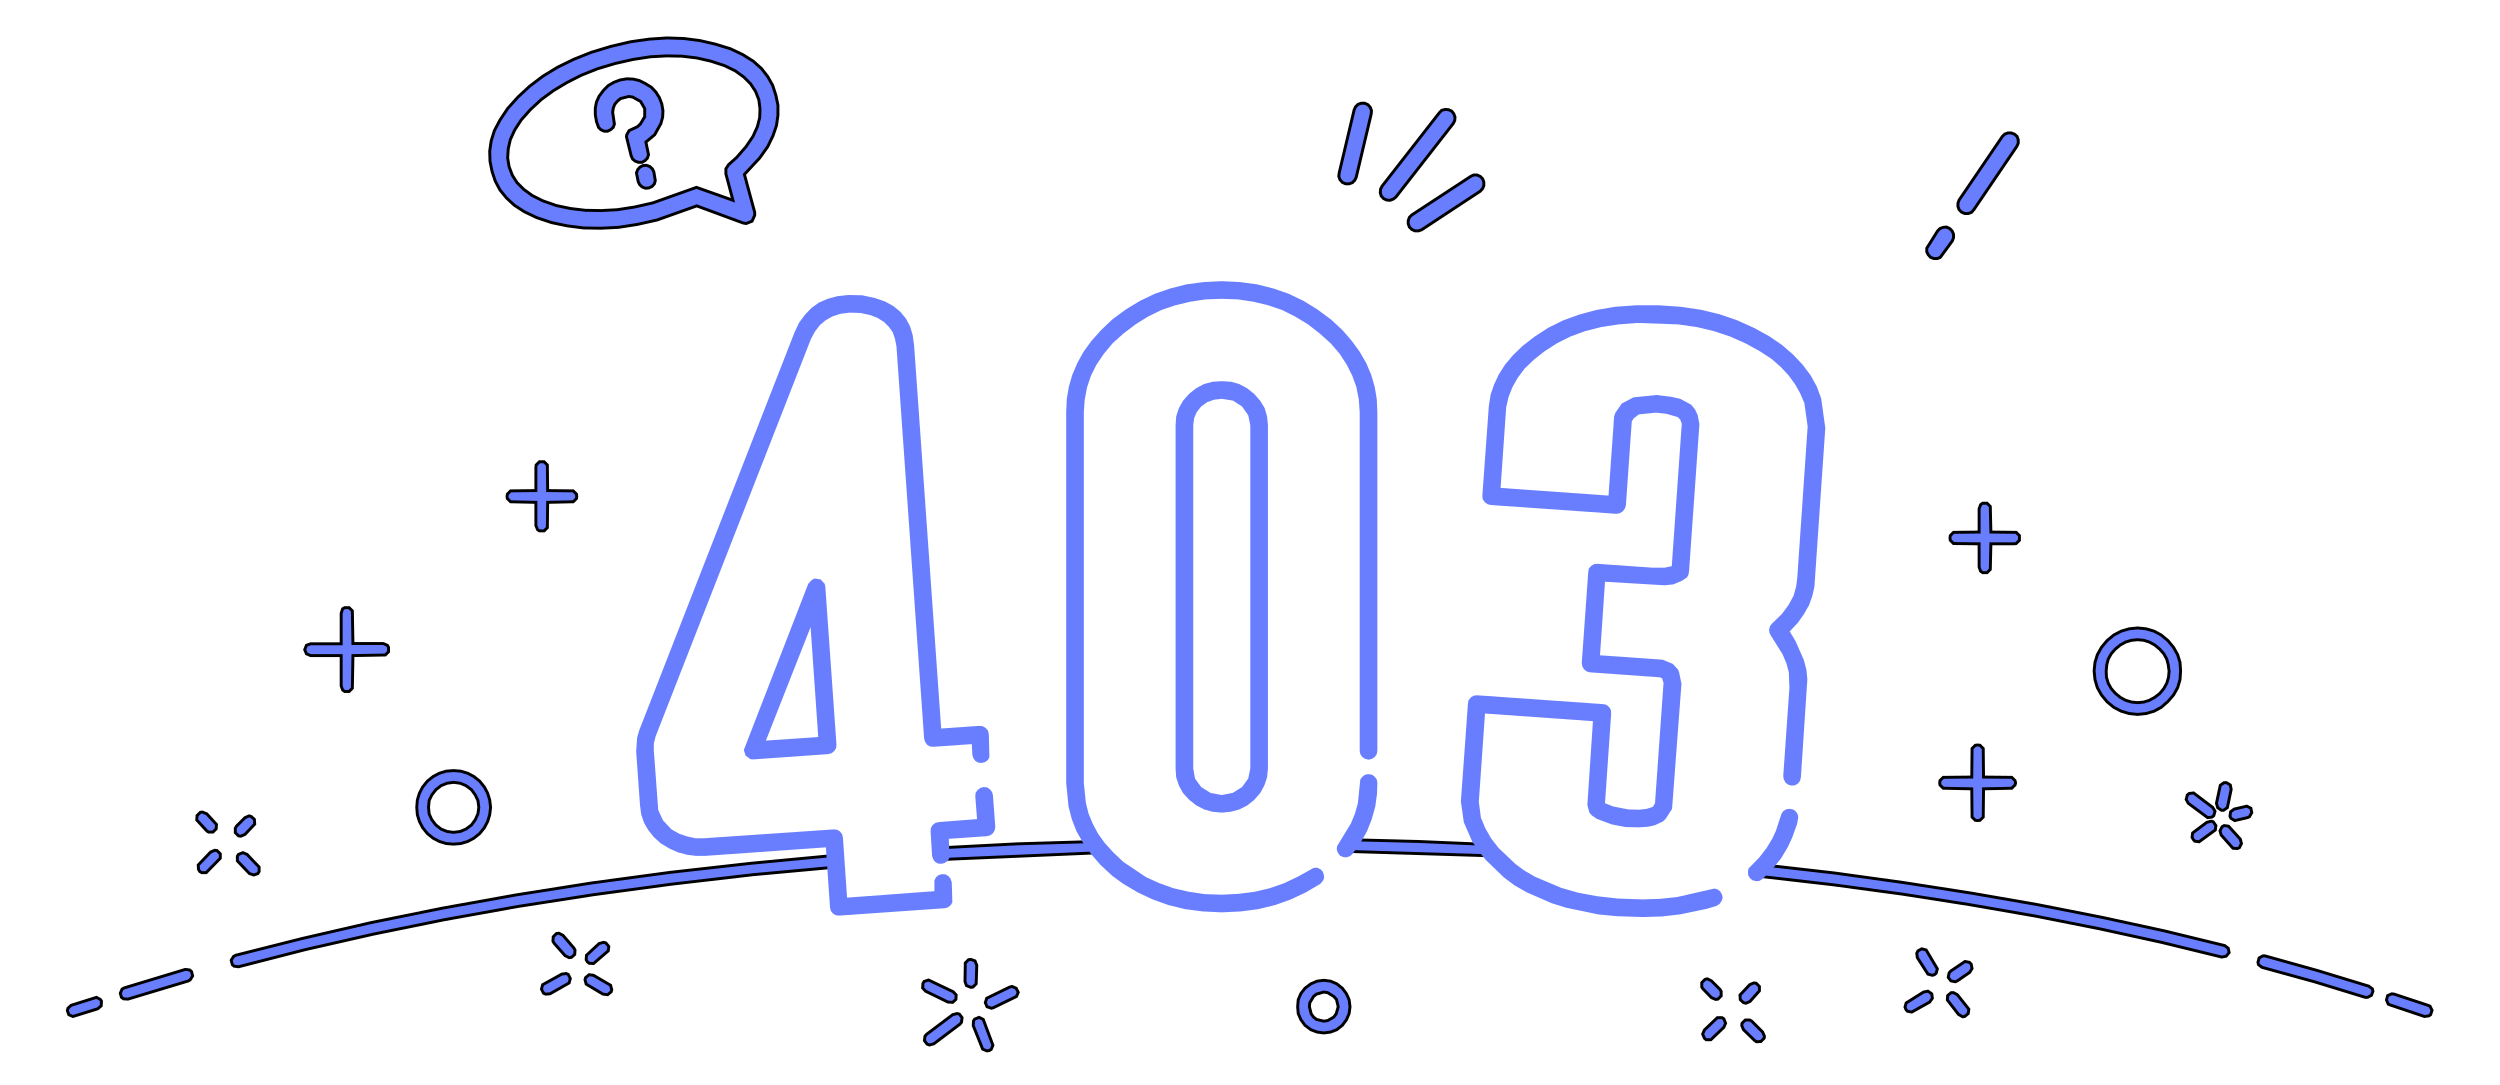 <svg height="369" node-id="1" sillyvg="true" template-height="369" template-width="850" version="1.1" viewBox="0 0 850 369" width="850" xmlns="http://www.w3.org/2000/svg" xmlns:xlink="http://www.w3.org/1999/xlink"><defs node-id="11"><linearGradient gradientUnits="objectBoundingBox" id="SVGID_1_" node-id="6" spreadMethod="pad" x1="418.448" x2="418.448" y1="304.8" y2="114.6"><stop offset="0" stop-color="#697eff"/><stop offset="1" stop-color="#697eff"/></linearGradient></defs><g node-id="31"><path d="M 34.40 342.00 L 33.20 343.00 L 24.80 345.60 L 23.40 345.00 L 22.90 343.60 L 23.10 342.80 L 24.20 341.80 L 32.80 339.10 L 34.10 339.80 L 34.50 340.40 L 34.40 342.00 Z M 64.50 329.80 L 65.10 330.30 L 65.50 331.80 L 64.70 333.10 L 64.10 333.50 L 43.50 339.70 L 42.00 339.60 L 41.30 339.10 L 40.90 337.70 L 41.50 336.30 L 42.20 335.90 L 63.00 329.60 L 64.50 329.80 Z M 82.60 289.90 L 84.00 290.50 L 88.10 294.80 L 88.10 296.30 L 87.70 297.00 L 86.30 297.50 L 84.80 297.00 L 80.70 292.70 L 80.70 291.10 L 81.10 290.50 L 82.60 289.90 Z M 73.00 289.10 L 73.80 289.20 L 74.90 290.30 L 74.90 291.80 L 70.10 296.70 L 68.60 296.70 L 67.90 296.30 L 67.50 295.60 L 67.40 294.10 L 71.60 289.70 L 73.00 289.10 Z M 80.40 280.90 L 83.30 278.00 L 84.70 277.40 L 85.40 277.60 L 86.50 278.60 L 86.60 280.20 L 83.30 283.70 L 81.90 284.30 L 81.10 284.20 L 80.00 283.10 L 80.00 281.60 L 80.40 280.90 Z M 68.80 276.10 L 70.30 276.70 L 73.60 280.30 L 73.50 281.80 L 72.40 282.90 L 70.90 282.90 L 70.30 282.50 L 66.90 278.80 L 67.00 277.30 L 68.10 276.20 L 68.80 276.10 Z M 325.40 344.60 L 326.20 344.80 L 327.10 346.00 L 326.90 347.60 L 326.40 348.20 L 317.50 354.90 L 316.00 355.30 L 315.20 355.00 L 314.30 353.80 L 314.50 352.30 L 315.00 351.70 L 323.90 345.00 L 325.40 344.60 Z M 324.10 337.20 L 325.10 338.30 L 325.00 339.80 L 323.90 340.80 L 322.30 340.70 L 314.70 337.00 L 313.70 335.90 L 313.80 334.40 L 314.20 333.70 L 315.70 333.20 L 324.10 337.20 Z M 331.00 347.10 L 331.40 346.50 L 332.90 345.90 L 334.30 346.60 L 337.60 355.40 L 337.00 356.80 L 336.30 357.20 L 335.50 357.30 L 334.10 356.70 L 330.90 348.70 L 331.00 347.10 Z M 343.30 335.60 L 344.10 335.40 L 345.50 336.00 L 346.20 337.40 L 345.60 338.80 L 337.80 342.60 L 337.10 342.80 L 335.60 342.30 L 335.00 340.90 L 335.50 339.40 L 343.30 335.60 Z M 192.50 331.00 L 193.20 331.30 L 193.90 332.70 L 193.50 334.20 L 187.00 337.90 L 185.50 338.00 L 184.80 337.70 L 184.10 336.30 L 184.50 334.80 L 191.00 331.20 L 192.50 331.00 Z M 199.10 332.40 L 200.30 331.40 L 201.80 331.60 L 207.60 335.00 L 208.00 336.50 L 207.80 337.20 L 206.60 338.20 L 205.00 338.00 L 199.30 334.60 L 198.90 333.10 L 199.10 332.40 Z M 285.50 291.30 L 286.00 291.90 L 286.20 293.40 L 285.20 294.60 L 284.40 294.80 L 256.00 297.40 L 228.50 300.60 L 201.80 304.20 L 176.10 308.20 L 151.10 312.70 L 127.00 317.60 L 103.70 322.90 L 81.10 328.70 L 79.60 328.50 L 79.00 328.00 L 78.60 326.50 L 79.40 325.20 L 80.10 324.80 L 102.70 319.10 L 126.10 313.70 L 150.30 308.80 L 175.30 304.30 L 201.20 300.20 L 227.90 296.60 L 255.50 293.50 L 284.10 290.80 L 285.50 291.30 Z M 205.20 320.40 L 206.00 320.60 L 207.00 321.80 L 206.80 323.30 L 201.80 327.60 L 200.30 327.50 L 199.70 327.00 L 199.30 326.30 L 199.40 324.80 L 203.70 320.80 L 205.20 320.40 Z M 195.10 322.30 L 195.50 323.00 L 195.40 324.50 L 194.30 325.50 L 193.50 325.60 L 192.10 324.90 L 188.40 320.70 L 188.00 320.00 L 188.10 318.50 L 189.20 317.40 L 190.00 317.30 L 191.40 318.00 L 195.10 322.30 Z M 154.20 266.00 L 152.00 266.30 L 150.00 267.10 L 148.20 268.50 L 146.80 270.30 L 145.90 272.20 L 145.70 274.50 L 145.90 276.70 L 146.80 278.70 L 148.20 280.50 L 150.00 281.90 L 152.00 282.70 L 154.20 283.00 L 156.50 282.70 L 158.40 281.90 L 160.30 280.50 L 161.60 278.70 L 162.50 276.70 L 162.80 274.50 L 162.50 272.20 L 161.60 270.30 L 160.30 268.50 L 158.40 267.10 L 156.50 266.30 L 154.20 266.00 Z M 141.70 274.50 L 141.90 272.00 L 142.60 269.70 L 143.70 267.60 L 145.30 265.60 L 147.30 264.00 L 149.40 262.90 L 151.70 262.20 L 154.20 262.00 L 156.70 262.20 L 159.00 262.90 L 161.10 264.00 L 163.10 265.60 L 164.70 267.60 L 165.80 269.70 L 166.50 272.00 L 166.80 274.50 L 166.50 277.00 L 165.80 279.30 L 164.70 281.40 L 163.10 283.40 L 161.10 285.00 L 159.00 286.10 L 156.70 286.80 L 154.20 287.00 L 151.70 286.80 L 149.40 286.10 L 147.30 285.00 L 145.30 283.40 L 143.70 281.40 L 142.60 279.30 L 141.90 277.00 L 141.70 274.50 Z M 131.70 219.40 L 132.10 220.10 L 132.10 221.60 L 131.00 222.70 L 120.00 222.90 L 119.80 234.00 L 118.70 235.10 L 117.20 235.10 L 116.50 234.60 L 116.00 233.20 L 116.00 222.90 L 105.60 222.90 L 104.20 222.30 L 103.60 220.90 L 104.20 219.40 L 105.60 218.90 L 116.00 218.90 L 116.00 208.50 L 116.50 207.00 L 117.20 206.60 L 118.70 206.60 L 119.80 207.70 L 120.00 218.80 L 130.30 218.80 L 131.70 219.40 Z M 182.20 158.90 L 182.30 158.10 L 183.40 157.00 L 185.00 157.00 L 186.10 158.10 L 186.20 166.80 L 194.90 166.90 L 196.00 168.00 L 196.10 168.80 L 196.00 169.50 L 194.90 170.60 L 186.20 170.80 L 186.10 179.40 L 185.00 180.50 L 183.40 180.50 L 182.80 180.10 L 182.20 178.70 L 182.20 170.80 L 173.60 170.60 L 172.50 169.50 L 172.40 168.80 L 172.50 168.00 L 173.60 166.90 L 182.20 166.80 L 182.20 158.90 Z M 330.10 326.20 L 331.50 326.70 L 332.10 328.20 L 331.90 334.50 L 330.80 335.60 L 330.10 335.70 L 328.60 335.10 L 328.10 333.70 L 328.20 327.40 L 329.30 326.30 L 330.10 326.20 Z M 319.60 291.70 L 319.10 291.10 L 319.00 289.50 L 320.00 288.40 L 320.80 288.20 L 346.00 286.90 L 372.80 286.10 L 373.90 287.10 L 373.90 288.70 L 372.90 289.80 L 372.10 290.00 L 321.00 292.20 L 319.60 291.70 Z M 218.60 56.30 L 219.80 56.20 L 220.90 56.60 L 221.80 57.40 L 222.30 58.40 L 222.80 61.40 L 222.50 62.50 L 221.70 63.40 L 220.60 63.90 L 219.50 64.00 L 218.40 63.60 L 217.50 62.80 L 217.00 61.80 L 216.40 58.80 L 216.80 57.70 L 217.60 56.80 L 218.60 56.30 Z M 210.80 27.20 L 213.10 26.80 L 215.30 26.90 L 217.40 27.40 L 219.40 28.40 L 221.50 29.70 L 223.00 31.30 L 224.20 33.20 L 225.00 35.30 L 225.40 37.60 L 225.30 39.80 L 224.70 42.00 L 222.60 45.80 L 219.60 48.30 L 220.50 52.60 L 220.10 53.80 L 219.30 54.60 L 218.30 55.20 L 217.10 55.20 L 216.00 54.80 L 215.10 54.10 L 214.60 53.00 L 213.00 46.50 L 213.10 45.80 L 213.90 44.40 L 216.70 43.10 L 217.70 42.20 L 219.20 39.70 L 219.20 36.90 L 217.80 34.50 L 215.10 33.00 L 213.80 32.80 L 211.00 33.50 L 209.90 34.40 L 209.00 35.50 L 208.50 36.80 L 208.30 38.20 L 208.90 42.20 L 208.50 43.30 L 207.60 44.10 L 206.60 44.60 L 205.40 44.60 L 204.30 44.10 L 203.50 43.30 L 202.80 41.30 L 202.40 39.00 L 202.40 36.80 L 202.80 34.70 L 203.70 32.70 L 205.20 30.70 L 206.80 29.10 L 208.70 28.00 L 210.80 27.20 Z M 243.20 15.00 L 248.40 16.60 L 252.60 18.60 L 256.10 20.80 L 258.90 23.30 L 261.00 26.00 L 262.70 29.00 L 263.80 32.40 L 264.50 35.80 L 264.50 39.20 L 264.00 42.70 L 262.80 46.20 L 261.00 49.90 L 258.30 53.70 L 253.10 59.30 L 256.60 72.20 L 256.60 73.20 L 255.70 75.20 L 253.70 76.00 L 252.60 75.80 L 236.90 70.00 L 223.40 74.80 L 216.70 76.30 L 210.30 77.30 L 204.20 77.60 L 198.40 77.50 L 192.90 76.80 L 187.60 75.70 L 182.50 74.00 L 178.30 72.00 L 174.90 69.80 L 172.20 67.30 L 170.00 64.60 L 168.40 61.60 L 167.30 58.30 L 166.60 54.80 L 166.50 51.40 L 167.00 47.90 L 168.10 44.40 L 170.00 40.80 L 172.60 36.90 L 176.10 33.00 L 180.10 29.30 L 184.60 25.90 L 189.50 22.90 L 195.00 20.20 L 201.00 17.80 L 207.60 15.80 L 214.40 14.20 L 220.80 13.30 L 226.80 12.90 L 232.60 13.10 L 238.00 13.80 L 243.20 15.00 Z M 241.70 20.80 L 236.90 19.70 L 231.90 19.10 L 226.70 19.00 L 221.20 19.30 L 215.30 20.20 L 209.10 21.60 L 203.10 23.40 L 197.60 25.60 L 192.70 28.10 L 188.20 30.80 L 184.10 33.80 L 180.40 37.20 L 177.20 40.80 L 175.00 44.20 L 173.50 47.50 L 172.80 50.60 L 172.60 53.70 L 173.10 56.70 L 174.20 59.60 L 175.80 62.10 L 178.10 64.40 L 181.00 66.50 L 184.60 68.30 L 189.20 69.90 L 194.00 70.90 L 199.00 71.50 L 204.30 71.60 L 209.90 71.30 L 215.70 70.40 L 221.90 69.00 L 236.80 63.70 L 249.20 68.10 L 246.80 59.10 L 246.80 57.40 L 247.70 56.00 L 250.50 53.50 L 253.70 49.80 L 256.00 46.40 L 257.50 43.10 L 258.30 40.00 L 258.40 37.00 L 258.00 33.90 L 256.90 31.10 L 255.20 28.50 L 252.90 26.20 L 250.00 24.10 L 246.30 22.30 L 241.70 20.80 Z M 654.00 337.30 L 655.50 337.00 L 656.80 337.90 L 657.00 339.40 L 656.10 340.70 L 650.00 344.10 L 648.50 343.80 L 648.00 343.20 L 647.70 342.40 L 648.10 341.00 L 654.00 337.30 Z M 670.20 327.80 L 670.50 329.30 L 669.70 330.60 L 665.50 333.50 L 664.80 333.80 L 663.30 333.50 L 662.40 332.30 L 662.70 330.80 L 663.20 330.20 L 668.10 326.90 L 669.60 327.20 L 670.20 327.80 Z M 664.20 337.50 L 665.50 338.20 L 669.40 343.10 L 669.20 344.60 L 668.00 345.60 L 667.30 345.70 L 665.90 344.90 L 662.10 340.00 L 662.20 338.50 L 663.40 337.50 L 664.20 337.50 Z M 453.50 345.80 L 454.30 344.70 L 455.00 342.30 L 454.40 339.80 L 453.50 338.80 L 451.40 337.50 L 450.10 337.30 L 447.60 338.00 L 446.60 338.80 L 445.30 341.00 L 445.20 342.30 L 445.80 344.70 L 446.60 345.80 L 447.60 346.60 L 450.10 347.20 L 451.40 347.00 L 453.50 345.80 Z M 459.00 342.30 L 458.70 344.60 L 457.80 346.70 L 456.40 348.60 L 454.50 350.10 L 452.40 350.90 L 450.10 351.20 L 447.80 350.90 L 445.70 350.10 L 443.70 348.60 L 442.30 346.70 L 441.40 344.60 L 441.20 342.30 L 441.40 339.90 L 442.30 337.80 L 443.70 336.00 L 445.70 334.50 L 447.80 333.60 L 450.10 333.30 L 452.40 333.60 L 454.50 334.50 L 456.40 336.00 L 457.80 337.90 L 458.70 339.90 L 459.00 342.30 Z M 578.90 351.60 L 579.50 350.20 L 583.90 346.00 L 585.50 346.00 L 586.10 346.40 L 586.70 347.90 L 586.10 349.30 L 581.70 353.50 L 580.10 353.50 L 579.50 353.00 L 578.90 351.60 Z M 584.80 336.40 L 585.20 337.10 L 585.20 338.60 L 584.10 339.70 L 583.30 339.80 L 581.90 339.20 L 579.00 336.20 L 578.60 335.60 L 578.60 334.10 L 579.70 333.00 L 580.50 332.80 L 581.90 333.50 L 584.80 336.40 Z M 596.30 334.20 L 597.10 334.30 L 598.20 335.40 L 598.20 336.90 L 595.00 340.50 L 593.60 341.10 L 592.80 340.90 L 591.70 339.90 L 591.60 338.30 L 594.90 334.80 L 596.30 334.20 Z M 595.60 347.20 L 599.30 350.90 L 599.90 352.30 L 599.80 353.00 L 598.70 354.10 L 597.20 354.20 L 596.50 353.70 L 592.80 350.10 L 592.20 348.70 L 592.30 347.90 L 593.40 346.80 L 594.90 346.80 L 595.60 347.20 Z M 457.50 288.90 L 457.00 288.20 L 457.10 286.70 L 458.20 285.60 L 458.90 285.50 L 482.20 286.10 L 505.70 287.10 L 506.70 288.30 L 506.60 289.80 L 505.50 290.80 L 504.70 290.90 L 458.90 289.50 L 457.50 288.90 Z M 756.40 321.50 L 757.60 322.40 L 757.90 323.90 L 756.90 325.10 L 755.40 325.40 L 734.90 320.40 L 713.90 315.80 L 692.20 311.50 L 669.80 307.60 L 646.80 304.00 L 623.10 300.80 L 598.70 298.00 L 597.30 297.30 L 596.90 295.80 L 597.60 294.50 L 599.10 294.00 L 623.60 296.80 L 647.40 300.10 L 670.50 303.70 L 692.90 307.60 L 714.70 311.90 L 735.90 316.50 L 756.40 321.50 Z M 751.80 279.20 L 752.50 279.40 L 753.40 280.70 L 753.20 282.20 L 747.70 286.20 L 746.20 286.00 L 745.70 285.40 L 745.30 284.70 L 745.50 283.20 L 750.30 279.60 L 751.80 279.20 Z M 755.50 281.10 L 756.20 280.70 L 757.70 280.90 L 761.70 285.30 L 762.10 286.80 L 761.40 288.20 L 760.70 288.50 L 759.20 288.40 L 755.20 283.90 L 754.80 282.50 L 755.50 281.10 Z M 758.40 276.00 L 759.60 275.10 L 763.90 274.10 L 765.30 274.80 L 765.60 276.30 L 764.80 277.70 L 764.10 278.00 L 759.80 279.00 L 758.50 278.20 L 758.20 277.50 L 758.40 276.00 Z M 754.00 274.60 L 753.60 273.10 L 754.90 267.00 L 756.20 266.10 L 757.00 266.10 L 758.30 266.90 L 758.60 268.40 L 757.30 274.60 L 756.00 275.50 L 755.30 275.50 L 754.00 274.60 Z M 743.70 270.30 L 744.30 269.80 L 745.80 269.60 L 752.30 274.50 L 753.10 275.80 L 752.70 277.30 L 752.10 277.80 L 750.60 278.00 L 744.00 273.10 L 743.30 271.80 L 743.70 270.30 Z M 651.70 324.10 L 652.10 323.30 L 653.40 322.60 L 654.90 323.00 L 658.70 329.40 L 658.30 330.90 L 657.70 331.40 L 657.00 331.60 L 655.50 331.20 L 651.90 325.60 L 651.70 324.10 Z M 672.40 253.30 L 673.20 253.40 L 674.30 254.50 L 674.40 264.20 L 684.00 264.30 L 685.10 265.40 L 685.30 266.20 L 685.10 266.90 L 684.00 268.00 L 674.40 268.20 L 674.30 277.80 L 673.20 278.90 L 672.40 279.00 L 671.60 278.90 L 670.50 277.80 L 670.40 268.20 L 660.70 268.00 L 659.60 266.90 L 659.50 266.20 L 659.60 265.40 L 660.70 264.30 L 670.40 264.20 L 670.50 254.50 L 671.60 253.40 L 672.40 253.30 Z M 673.40 171.60 L 674.10 171.10 L 675.60 171.10 L 676.70 172.20 L 676.90 180.90 L 685.50 181.00 L 686.60 182.10 L 686.60 183.70 L 685.50 184.80 L 684.80 184.90 L 676.90 184.90 L 676.70 193.60 L 675.60 194.70 L 674.10 194.70 L 673.40 194.20 L 672.90 192.80 L 672.90 184.90 L 664.20 184.80 L 663.10 183.70 L 663.00 182.90 L 663.10 182.10 L 664.20 181.00 L 672.90 180.90 L 672.90 173.00 L 673.40 171.60 Z M 726.80 217.50 L 724.70 217.70 L 722.70 218.30 L 720.90 219.30 L 719.20 220.70 L 717.80 222.30 L 716.80 224.10 L 716.30 226.00 L 716.10 228.20 L 716.20 230.30 L 716.80 232.30 L 717.80 234.10 L 719.20 235.70 L 720.90 237.10 L 722.70 238.10 L 724.70 238.70 L 726.80 238.90 L 728.90 238.70 L 730.80 238.10 L 732.60 237.10 L 734.30 235.80 L 735.70 234.10 L 736.70 232.30 L 737.30 230.30 L 737.50 228.20 L 737.20 226.00 L 736.70 224.10 L 735.70 222.30 L 734.30 220.70 L 732.60 219.30 L 730.80 218.30 L 728.90 217.70 L 726.80 217.50 Z M 716.40 217.80 L 718.70 215.90 L 721.20 214.60 L 723.90 213.80 L 726.80 213.50 L 729.70 213.80 L 732.40 214.60 L 734.80 215.90 L 737.10 217.80 L 739.00 220.10 L 740.40 222.60 L 741.20 225.20 L 741.40 228.10 L 741.20 231.10 L 740.40 233.80 L 739.00 236.30 L 737.10 238.50 L 734.80 240.50 L 732.40 241.80 L 729.70 242.60 L 726.80 242.90 L 723.90 242.60 L 721.20 241.80 L 718.70 240.50 L 716.40 238.60 L 714.50 236.30 L 713.10 233.80 L 712.30 231.10 L 712.00 228.10 L 712.30 225.20 L 713.10 222.60 L 714.50 220.10 L 716.40 217.80 Z M 806.60 336.20 L 806.80 337.00 L 806.30 338.40 L 805.00 339.10 L 804.20 339.10 L 786.90 333.80 L 769.10 328.90 L 767.90 328.00 L 767.70 327.20 L 768.10 325.70 L 769.40 325.00 L 770.10 325.00 L 788.00 330.00 L 805.40 335.30 L 806.60 336.20 Z M 825.80 345.40 L 824.30 345.60 L 812.70 341.70 L 812.00 341.40 L 811.40 340.00 L 811.80 338.50 L 813.20 337.90 L 814.00 338.00 L 825.50 341.80 L 826.20 342.10 L 826.90 343.50 L 826.40 345.00 L 825.80 345.40 Z M 658.80 78.50 L 659.60 77.70 L 660.70 77.30 L 661.80 77.20 L 662.90 77.70 L 663.70 78.50 L 664.20 79.60 L 664.20 80.80 L 663.80 81.90 L 659.70 87.50 L 658.70 87.90 L 657.50 87.90 L 656.40 87.50 L 655.60 86.60 L 655.10 85.60 L 655.10 84.40 L 658.80 78.50 Z M 680.80 46.40 L 681.60 45.60 L 682.70 45.20 L 683.80 45.20 L 684.90 45.60 L 685.80 46.40 L 686.20 47.50 L 686.20 48.70 L 685.70 49.80 L 671.10 71.30 L 670.30 72.20 L 669.20 72.60 L 668.00 72.60 L 666.90 72.10 L 666.10 71.30 L 665.70 70.20 L 665.70 69.10 L 666.10 68.00 L 680.80 46.40 Z M 465.90 36.50 L 466.30 37.60 L 466.20 38.80 L 461.10 60.30 L 460.60 61.30 L 459.80 62.10 L 458.70 62.50 L 457.50 62.50 L 456.40 62.00 L 455.60 61.10 L 455.20 60.00 L 455.30 58.90 L 460.40 37.40 L 460.90 36.30 L 461.70 35.50 L 462.80 35.10 L 464.00 35.10 L 465.10 35.60 L 465.90 36.50 Z M 494.70 39.80 L 494.60 41.00 L 494.10 42.00 L 474.60 67.00 L 473.70 67.70 L 472.60 68.10 L 471.40 68.00 L 470.40 67.50 L 469.60 66.60 L 469.30 65.50 L 469.40 64.30 L 469.90 63.30 L 489.40 38.30 L 490.20 37.50 L 491.40 37.20 L 492.50 37.30 L 493.60 37.80 L 494.30 38.70 L 494.70 39.80 Z M 502.20 59.50 L 503.30 60.00 L 504.10 60.80 L 504.50 61.90 L 504.50 63.10 L 504.10 64.10 L 503.30 65.00 L 483.40 78.10 L 482.30 78.50 L 481.10 78.50 L 480.00 78.00 L 479.20 77.20 L 478.80 76.10 L 478.80 75.00 L 479.20 73.90 L 480.00 73.10 L 500.00 60.00 L 501.00 59.50 L 502.20 59.50 Z" fill="#697eff" fill-rule="evenodd" group-id="1" node-id="24" stroke="currne" target-height="344.4" target-width="804" target-x="22.9" target-y="12.9"/></g><path d="M 260.40 251.80 L 278.20 250.60 L 275.60 213.20 L 260.40 251.80 Z M 276.10 197.10 L 277.00 196.70 L 279.00 197.00 L 280.40 198.50 L 280.60 199.40 L 284.40 253.20 L 284.30 254.30 L 283.70 255.30 L 282.70 256.10 L 281.60 256.40 L 256.10 258.20 L 255.10 258.10 L 253.50 256.90 L 252.90 255.00 L 274.80 198.50 L 276.10 197.10 Z M 336.60 268.40 L 337.30 269.30 L 337.60 270.40 L 338.40 281.10 L 338.20 282.30 L 337.60 283.30 L 336.70 284.00 L 335.60 284.30 L 322.60 285.20 L 322.80 291.70 L 322.20 292.70 L 321.20 293.40 L 320.10 293.70 L 318.90 293.60 L 317.90 293.00 L 317.20 292.00 L 316.90 290.90 L 316.40 282.60 L 316.50 281.50 L 317.10 280.50 L 318.00 279.80 L 319.20 279.50 L 332.20 278.50 L 331.60 270.80 L 331.70 269.60 L 332.40 268.60 L 333.30 267.90 L 334.40 267.60 L 335.60 267.70 L 336.60 268.40 Z M 415.40 129.60 L 418.60 129.80 L 421.40 130.60 L 424.00 132.00 L 426.40 133.90 L 428.50 136.30 L 430.00 138.80 L 430.80 141.60 L 431.10 144.60 L 431.10 261.30 L 430.80 264.30 L 429.90 267.00 L 428.50 269.60 L 426.40 272.00 L 424.00 273.90 L 421.40 275.20 L 418.50 276.00 L 415.40 276.30 L 412.20 276.00 L 409.40 275.20 L 406.70 273.80 L 404.30 271.90 L 402.20 269.60 L 400.80 267.00 L 399.90 264.30 L 399.70 261.30 L 399.70 144.60 L 399.90 141.60 L 400.80 138.80 L 402.20 136.30 L 404.30 133.90 L 406.70 132.00 L 409.30 130.60 L 412.20 129.80 L 415.40 129.60 Z M 415.40 135.60 L 412.80 135.90 L 410.50 136.70 L 408.40 138.20 L 406.90 140.10 L 406.00 142.20 L 405.70 144.60 L 405.70 261.30 L 406.30 264.70 L 408.40 267.60 L 411.60 269.60 L 415.40 270.30 L 419.10 269.60 L 422.30 267.60 L 424.40 264.70 L 425.10 261.30 L 425.10 144.60 L 424.40 141.20 L 422.30 138.20 L 419.20 136.20 L 415.40 135.60 Z M 270.10 113.10 L 271.70 109.70 L 273.70 107.00 L 275.90 104.70 L 278.40 102.90 L 281.40 101.60 L 284.70 100.70 L 288.50 100.30 L 293.10 100.40 L 297.40 101.30 L 300.90 102.50 L 303.80 104.10 L 306.10 106.00 L 308.00 108.30 L 309.40 110.90 L 310.30 113.90 L 310.80 117.50 L 320.00 247.70 L 332.90 246.80 L 334.10 246.90 L 335.10 247.50 L 335.90 248.40 L 336.20 249.60 L 336.40 257.40 L 335.90 258.40 L 334.90 259.10 L 333.80 259.40 L 332.60 259.30 L 331.60 258.70 L 330.90 257.70 L 330.60 256.60 L 330.40 253.00 L 317.40 253.90 L 316.20 253.80 L 315.20 253.20 L 314.50 252.20 L 314.20 251.10 L 304.80 117.80 L 304.30 115.20 L 303.50 112.90 L 302.20 111.10 L 300.60 109.50 L 298.40 108.10 L 295.80 107.10 L 292.50 106.40 L 288.80 106.30 L 285.70 106.70 L 283.00 107.60 L 280.70 108.90 L 278.80 110.50 L 277.10 112.70 L 275.70 115.30 L 222.90 250.40 L 222.30 252.80 L 222.30 255.20 L 223.80 275.40 L 225.40 278.90 L 228.30 282.00 L 231.00 283.50 L 233.70 284.40 L 236.40 285.00 L 239.40 285.00 L 283.40 282.00 L 284.60 282.10 L 285.60 282.70 L 286.30 283.60 L 286.60 284.80 L 288.00 305.20 L 317.70 303.00 L 317.70 299.30 L 318.30 298.20 L 319.20 297.50 L 320.30 297.20 L 321.50 297.30 L 322.50 297.90 L 323.20 298.80 L 323.60 300.00 L 323.80 306.80 L 323.20 307.80 L 322.30 308.50 L 321.20 308.80 L 285.40 311.30 L 284.20 311.20 L 283.20 310.60 L 282.50 309.70 L 282.20 308.50 L 280.80 288.10 L 239.80 291.00 L 236.60 291.00 L 233.50 290.60 L 230.50 289.80 L 227.60 288.50 L 224.60 286.70 L 222.20 284.50 L 220.40 282.20 L 219.00 279.80 L 218.00 276.90 L 217.60 273.70 L 216.30 255.60 L 216.60 250.90 L 217.30 248.40 L 270.10 113.10 Z M 606.30 275.80 L 607.20 275.20 L 608.40 275.00 L 609.60 275.20 L 610.50 275.80 L 611.20 276.80 L 611.40 278.00 L 611.00 280.20 L 609.30 284.90 L 607.90 287.90 L 605.60 291.80 L 602.70 295.40 L 599.20 298.90 L 598.20 299.50 L 597.10 299.60 L 595.90 299.30 L 595.00 298.60 L 594.40 297.60 L 594.30 296.40 L 594.50 295.30 L 598.20 291.50 L 600.60 288.40 L 602.60 285.10 L 603.80 282.50 L 605.70 276.70 L 606.30 275.80 Z M 465.30 258.30 L 464.10 258.00 L 463.20 257.40 L 462.50 256.40 L 462.30 255.30 L 462.30 140.20 L 462.00 135.90 L 461.20 131.70 L 459.80 127.80 L 457.90 124.00 L 455.50 120.30 L 452.40 116.70 L 448.60 113.30 L 444.60 110.20 L 440.30 107.60 L 435.90 105.40 L 431.20 103.80 L 426.20 102.60 L 421.00 101.80 L 415.40 101.60 L 409.80 101.80 L 404.60 102.60 L 399.60 103.80 L 394.90 105.40 L 390.40 107.60 L 386.20 110.20 L 382.10 113.30 L 378.30 116.70 L 375.30 120.30 L 372.80 124.00 L 370.90 127.80 L 369.60 131.70 L 368.80 135.90 L 368.50 140.20 L 368.50 266.20 L 369.20 273.00 L 370.10 276.60 L 371.50 280.00 L 373.30 283.40 L 375.60 286.60 L 378.60 289.90 L 382.00 293.10 L 389.60 298.20 L 394.20 300.30 L 399.00 302.00 L 404.20 303.20 L 409.60 304.00 L 415.40 304.20 L 421.20 303.90 L 426.60 303.20 L 431.70 302.00 L 436.60 300.30 L 441.20 298.10 L 446.60 295.10 L 447.80 295.00 L 448.90 295.50 L 449.70 296.30 L 450.10 297.40 L 450.20 298.60 L 449.70 299.60 L 448.90 300.50 L 444.00 303.40 L 438.90 305.80 L 433.60 307.70 L 427.90 309.10 L 421.80 309.90 L 415.40 310.20 L 409.00 309.90 L 402.90 309.10 L 397.20 307.70 L 391.90 305.80 L 386.80 303.40 L 381.90 300.50 L 378.20 297.80 L 374.20 294.10 L 371.00 290.40 L 368.20 286.50 L 366.00 282.60 L 364.40 278.50 L 363.30 274.20 L 362.50 266.20 L 362.50 140.20 L 362.70 135.70 L 363.40 131.50 L 364.60 127.40 L 366.30 123.40 L 368.40 119.60 L 371.10 115.90 L 374.40 112.20 L 378.20 108.60 L 382.80 105.20 L 387.60 102.30 L 392.60 99.90 L 397.80 98.10 L 403.30 96.70 L 409.20 95.90 L 415.40 95.60 L 421.60 95.90 L 427.50 96.70 L 433.00 98.10 L 438.20 99.90 L 443.20 102.30 L 447.90 105.20 L 452.50 108.60 L 456.40 112.20 L 459.60 115.90 L 462.30 119.60 L 464.50 123.40 L 466.20 127.40 L 467.40 131.50 L 468.10 135.70 L 468.30 140.20 L 468.30 255.20 L 468.10 256.40 L 467.40 257.40 L 466.50 258.00 L 465.30 258.30 Z M 463.20 264.10 L 464.10 263.40 L 465.30 263.20 L 466.50 263.40 L 467.40 264.10 L 468.10 265.00 L 468.30 266.20 L 468.20 269.80 L 467.60 274.20 L 466.40 278.50 L 464.80 282.60 L 462.60 286.50 L 459.80 290.40 L 459.00 291.10 L 457.80 291.50 L 456.70 291.40 L 455.60 290.90 L 454.90 290.00 L 454.50 288.90 L 454.60 287.70 L 459.30 280.00 L 460.70 276.60 L 461.70 273.00 L 462.50 265.00 L 463.20 264.10 Z M 555.60 141.40 L 555.60 141.30 Z M 521.70 114.50 L 526.30 111.50 L 531.30 109.00 L 536.80 107.00 L 542.70 105.40 L 549.20 104.30 L 556.30 103.80 L 564.10 103.80 L 571.40 104.30 L 578.20 105.30 L 584.50 106.80 L 590.40 108.80 L 596.40 111.50 L 601.50 114.30 L 605.90 117.30 L 609.70 120.60 L 612.90 124.00 L 615.60 127.60 L 617.70 131.40 L 619.20 135.50 L 620.60 145.50 L 616.90 199.50 L 616.20 202.60 L 615.10 205.70 L 613.40 208.70 L 611.30 211.70 L 608.50 214.70 L 610.50 218.00 L 613.30 224.40 L 614.20 227.80 L 614.50 231.00 L 612.30 264.30 L 612.00 265.50 L 611.30 266.40 L 610.30 267.00 L 609.10 267.10 L 608.00 266.80 L 607.10 266.10 L 606.50 265.00 L 606.30 263.90 L 608.40 233.90 L 608.20 228.60 L 607.40 225.60 L 606.10 222.50 L 602.10 216.10 L 601.60 215.10 L 601.50 214.00 L 601.80 212.90 L 602.50 212.00 L 605.80 208.80 L 608.10 205.70 L 609.80 202.60 L 610.70 199.40 L 611.10 196.10 L 614.60 145.00 L 613.50 137.10 L 612.10 133.80 L 610.30 130.60 L 608.10 127.60 L 605.50 124.80 L 602.30 122.00 L 598.30 119.40 L 593.60 116.80 L 588.20 114.40 L 582.80 112.60 L 576.90 111.20 L 570.60 110.30 L 556.70 109.80 L 550.30 110.30 L 544.40 111.20 L 538.90 112.60 L 534.00 114.40 L 529.40 116.70 L 525.20 119.40 L 521.40 122.40 L 518.30 125.40 L 516.00 128.50 L 514.20 131.70 L 512.90 135.00 L 512.10 138.50 L 510.20 165.90 L 546.90 168.50 L 548.80 141.60 L 549.20 140.40 L 551.40 137.20 L 555.40 135.10 L 563.20 134.30 L 568.10 134.90 L 571.30 135.60 L 575.00 137.60 L 576.30 139.20 L 577.20 141.10 L 577.80 144.20 L 574.30 193.90 L 574.10 195.30 L 573.60 196.30 L 571.80 197.50 L 568.90 198.70 L 566.00 199.00 L 545.70 197.80 L 544.00 222.80 L 565.30 224.30 L 568.70 225.70 L 570.50 227.60 L 570.90 228.60 L 571.70 232.50 L 568.50 275.00 L 566.40 278.30 L 565.40 279.30 L 562.60 280.60 L 560.30 281.10 L 557.20 281.30 L 552.70 281.20 L 548.00 280.30 L 542.90 278.40 L 541.30 277.30 L 540.40 276.30 L 539.70 273.70 L 541.60 245.20 L 504.90 242.60 L 502.80 272.60 L 503.50 278.00 L 505.00 281.60 L 507.00 285.10 L 509.50 288.30 L 515.30 293.80 L 518.30 296.00 L 521.90 298.10 L 530.90 301.90 L 536.50 303.50 L 542.90 304.70 L 550.00 305.50 L 558.50 305.80 L 564.50 305.60 L 570.20 305.00 L 582.90 302.10 L 584.00 302.40 L 584.90 303.10 L 585.50 304.20 L 585.70 305.30 L 585.30 306.40 L 584.60 307.40 L 583.60 308.00 L 580.30 309.00 L 571.20 310.90 L 565.10 311.60 L 558.60 311.80 L 549.60 311.50 L 543.40 310.90 L 532.40 308.60 L 527.60 307.10 L 519.10 303.40 L 514.90 301.00 L 511.30 298.30 L 505.10 292.30 L 502.70 289.30 L 500.60 286.20 L 497.70 279.60 L 496.70 272.50 L 499.10 239.20 L 499.30 238.10 L 500.10 237.10 L 501.10 236.50 L 502.30 236.40 L 545.00 239.40 L 546.10 239.60 L 547.10 240.40 L 547.70 241.40 L 547.80 242.60 L 545.70 273.10 L 548.50 274.20 L 553.60 275.20 L 557.40 275.30 L 559.90 275.00 L 561.50 274.50 L 562.00 274.30 L 562.70 273.10 L 565.60 232.20 L 565.10 230.60 L 564.40 230.30 L 540.60 228.60 L 539.50 228.30 L 538.60 227.60 L 538.00 226.60 L 537.80 225.40 L 540.00 194.50 L 540.20 193.30 L 541.00 192.40 L 542.00 191.80 L 543.20 191.70 L 561.70 193.00 L 566.00 193.00 L 568.40 192.50 L 571.80 144.10 L 571.30 142.70 L 570.40 141.80 L 566.60 140.70 L 563.00 140.30 L 557.20 140.90 L 555.40 142.30 L 554.80 143.30 L 552.80 171.90 L 552.40 173.00 L 551.70 173.90 L 550.70 174.50 L 549.60 174.70 L 506.80 171.70 L 505.70 171.40 L 504.80 170.70 L 504.10 169.70 L 504.00 168.50 L 506.20 138.10 L 506.80 134.20 L 508.00 130.70 L 509.60 127.30 L 511.70 124.00 L 514.40 120.80 L 517.70 117.60 L 521.70 114.50 Z" fill="url(#SVGID_1_)" fill-rule="evenodd" group-id="2" node-id="29" stroke="none" target-height="216.2" target-width="404.3" target-x="216.3" target-y="95.6"/></svg>